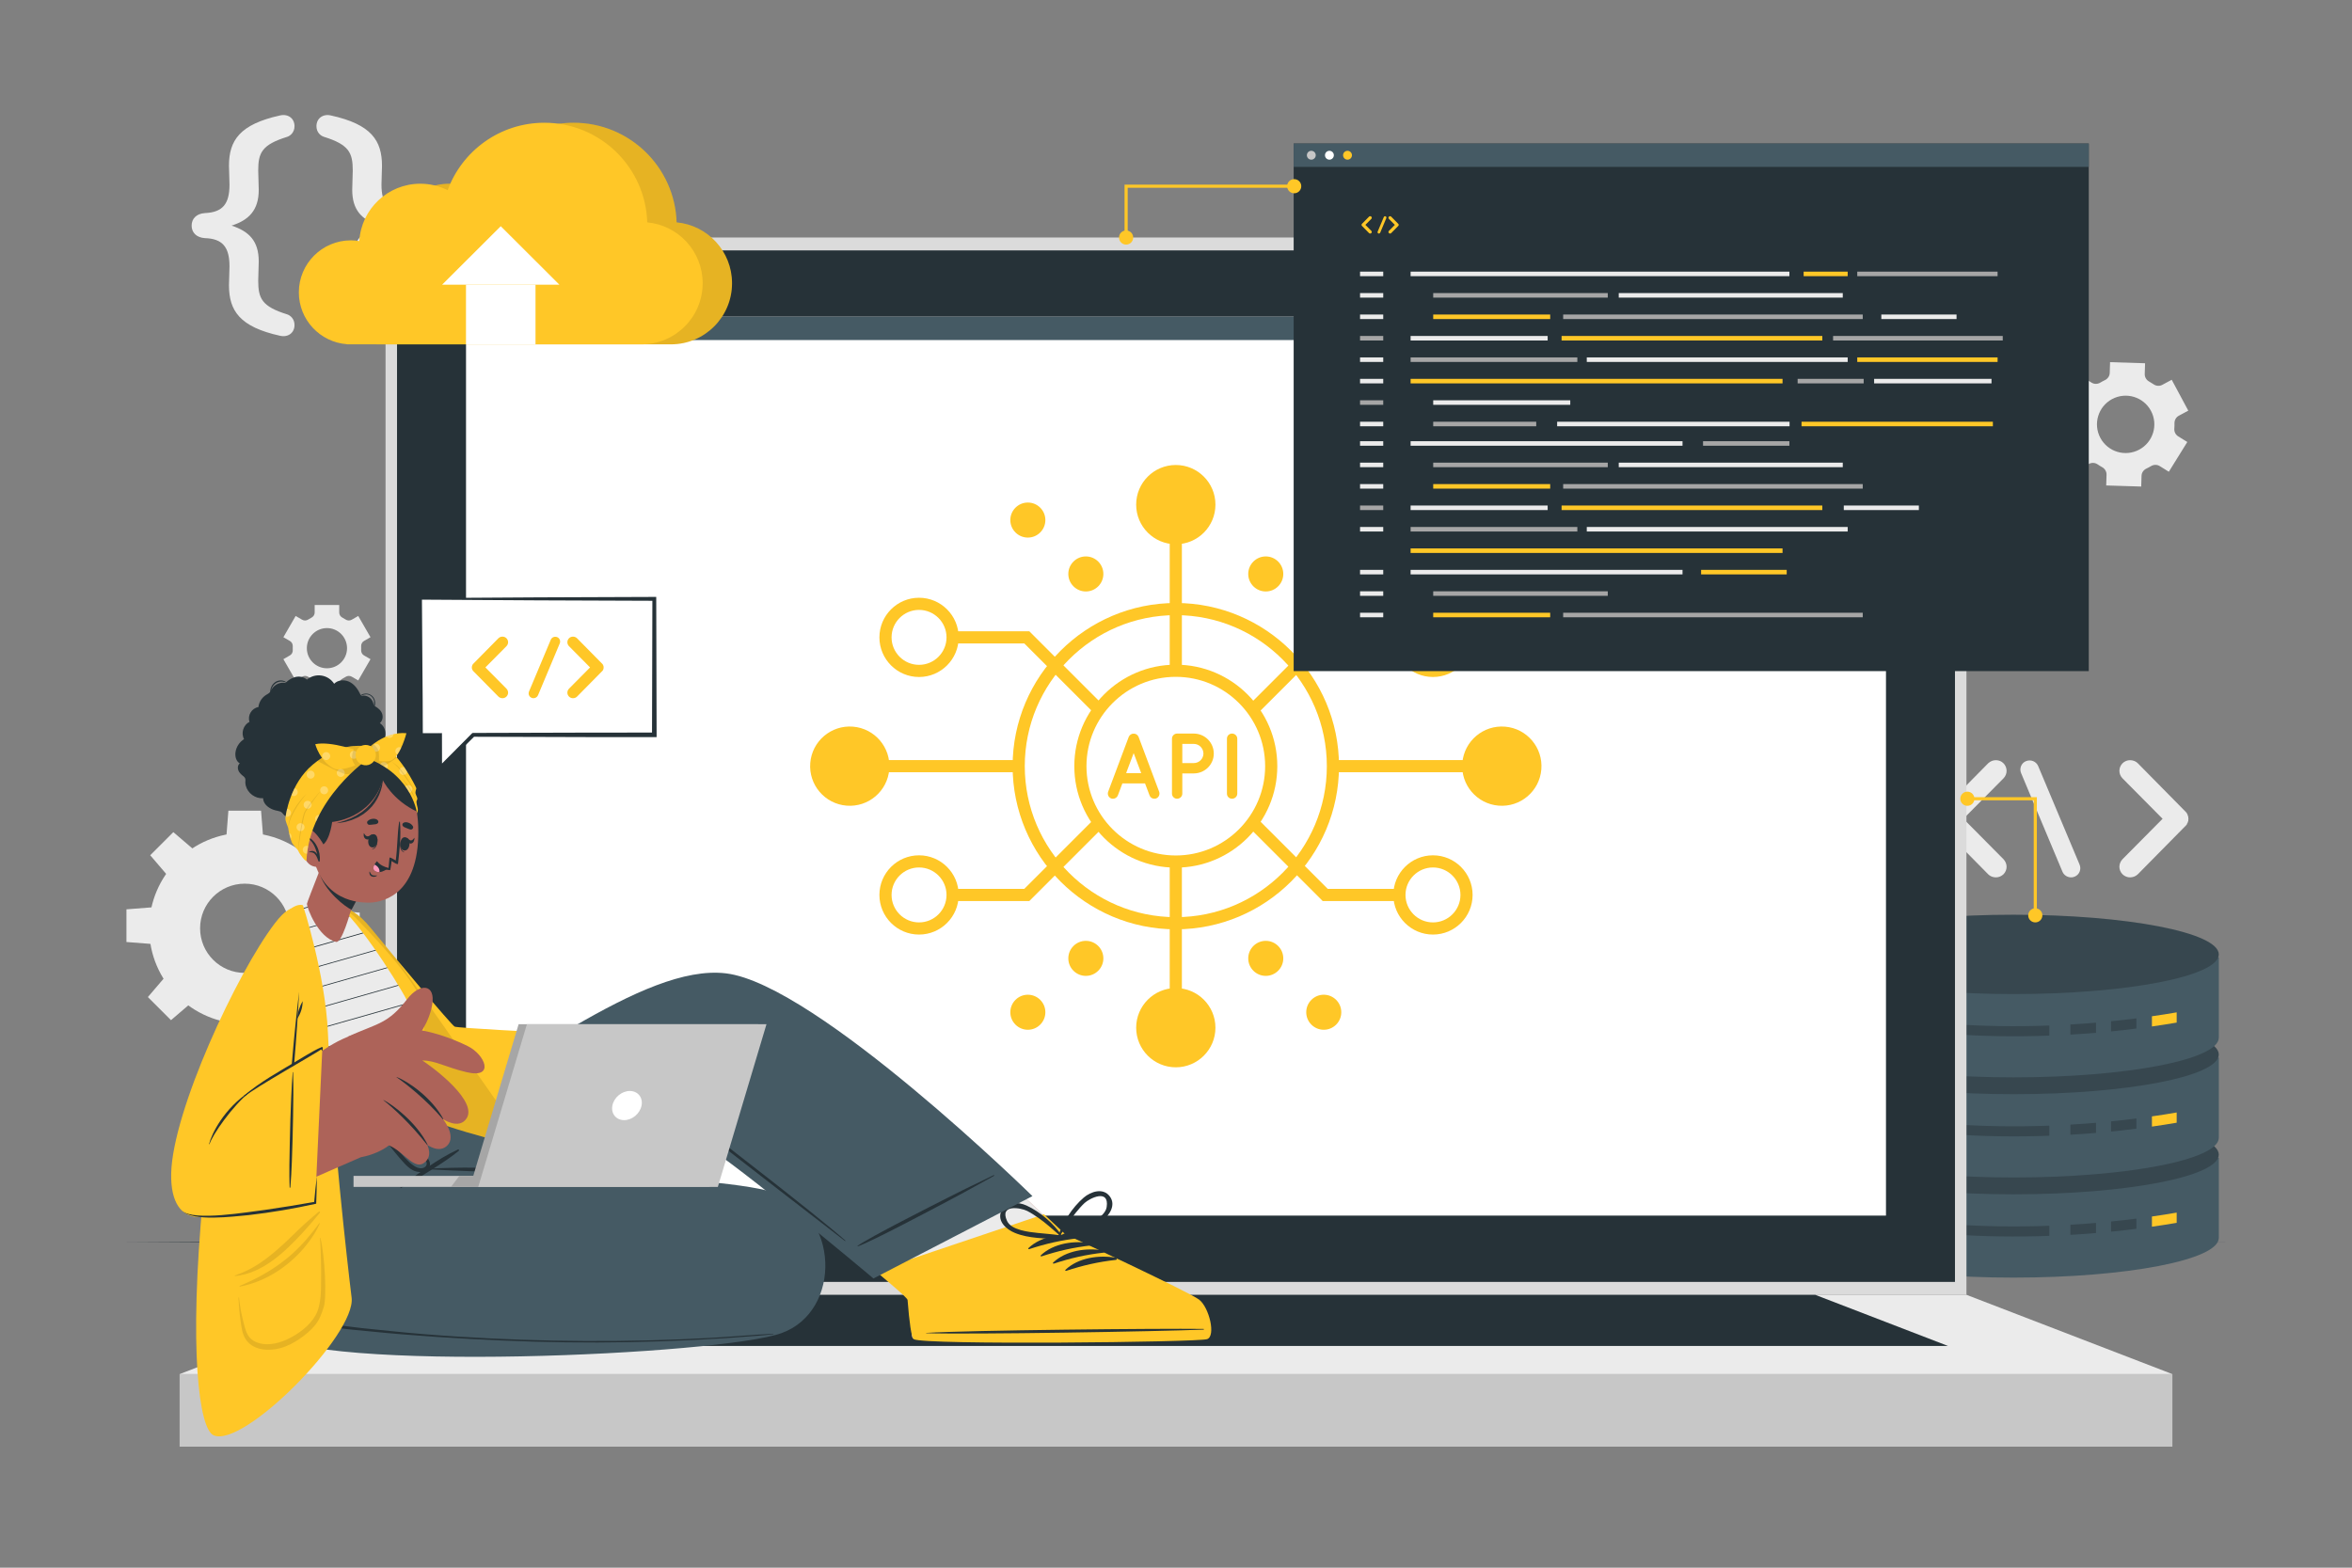 <svg xmlns="http://www.w3.org/2000/svg" viewBox="0 0 750 500"><rect x="0" y="0" width="750" height="500" fill="#808080" stroke="none"/><g id="freepik--background-complete--inject-179"><g><path d="M691.594,150.458l5.887-9.491-2.907-1.8c-.855-.53-1.318-1.496-1.232-2.498,.048-.554,.065-1.111,.053-1.67-.022-1.003,.502-1.936,1.386-2.41l3.013-1.616-5.28-9.845-3.012,1.616c-.884,.474-1.951,.394-2.774-.179-.459-.319-.933-.613-1.42-.88-.882-.483-1.431-1.404-1.399-2.409l.108-3.418-11.163-.347-.103,3.43c-.03,1.006-.647,1.881-1.556,2.311-.247,.117-.492,.24-.735,.37-.242,.13-.481,.266-.714,.407-.857,.518-1.922,.548-2.773,.021l-2.928-1.814-5.887,9.491,2.912,1.807c.855,.53,1.317,1.498,1.23,2.5-.048,.551-.066,1.107-.055,1.663,.021,1.002-.503,1.934-1.386,2.407l-3.014,1.616,5.28,9.845,3.014-1.616c.883-.473,1.949-.394,2.772,.177,.457,.317,.93,.609,1.416,.874,.883,.482,1.433,1.403,1.402,2.408l-.105,3.425,11.163,.347,.106-3.427c.031-1.002,.646-1.874,1.552-2.303,.248-.117,.495-.242,.74-.373,.242-.13,.481-.266,.715-.407,.862-.52,1.931-.55,2.787-.019l2.909,1.805Zm-9.451-7.048c-4.452,2.388-9.992,.716-12.38-3.737-2.388-4.452-.72-10,3.733-12.388,4.452-2.388,10.004-.712,12.392,3.74,2.388,4.452,.708,9.996-3.745,12.384Z" style="fill:#ebebeb;"></path><path d="M118.145,203.234l-3.91-6.777-2.074,1.198c-.61,.352-1.36,.319-1.95-.066-.326-.213-.664-.408-1.013-.586-.626-.318-1.029-.951-1.029-1.653v-2.395h-7.827v2.395c0,.703-.403,1.335-1.029,1.653-.349,.177-.687,.373-1.013,.586-.59,.385-1.34,.419-1.95,.066l-2.074-1.198-3.91,6.777,2.083,1.2c.611,.352,.947,1.022,.911,1.726-.01,.191-.015,.383-.015,.576,0,.193,.005,.385,.015,.576,.036,.701-.298,1.368-.905,1.719l-2.089,1.207,3.91,6.777,2.08-1.199c.61-.352,1.361-.317,1.95,.068,.325,.212,.661,.407,1.009,.584,.625,.319,1.027,.951,1.027,1.653v2.396h7.827v-2.396c0-.702,.402-1.334,1.027-1.653,.347-.177,.684-.372,1.008-.584,.59-.386,1.341-.42,1.951-.068l2.08,1.199,3.91-6.777-2.08-1.2c-.609-.351-.943-1.019-.907-1.721,.01-.192,.015-.385,.015-.58,0-.193-.005-.385-.015-.576-.036-.704,.3-1.375,.911-1.727l2.077-1.198Zm-7.481,3.502c0,3.539-2.867,6.406-6.406,6.406s-6.412-2.866-6.412-6.406,2.873-6.412,6.412-6.412,6.406,2.873,6.406,6.412Z" style="fill:#ebebeb;"></path><g><path d="M78.038,265.6c-16.832,0-30.471,13.639-30.471,30.471,0,16.825,13.639,30.471,30.471,30.471,16.825,0,30.471-13.646,30.471-30.471,0-16.832-13.646-30.471-30.471-30.471Zm0,44.698c-7.861,0-14.234-6.366-14.234-14.227s6.373-14.234,14.234-14.234,14.234,6.373,14.234,14.234-6.373,14.227-14.234,14.227Z" style="fill:#ebebeb;"></path><polygon points="83.897 266.863 72.179 266.863 72.827 258.568 83.249 258.568 83.897 266.863" style="fill:#ebebeb;"></polygon><polygon points="61.593 270.811 53.307 279.097 47.9 272.774 55.27 265.404 61.593 270.811" style="fill:#ebebeb;"></polygon><polygon points="48.614 289.374 48.614 301.092 40.319 300.444 40.319 290.022 48.614 289.374" style="fill:#ebebeb;"></polygon><polygon points="52.562 311.677 60.848 319.963 54.525 325.37 47.155 318.001 52.562 311.677" style="fill:#ebebeb;"></polygon><polygon points="71.125 324.657 82.843 324.657 82.195 332.952 71.772 332.952 71.125 324.657" style="fill:#ebebeb;"></polygon><polygon points="93.428 320.709 101.714 312.423 107.121 318.746 99.752 326.116 93.428 320.709" style="fill:#ebebeb;"></polygon><polygon points="106.408 302.146 106.408 290.428 114.702 291.076 114.702 301.498 106.408 302.146" style="fill:#ebebeb;"></polygon><polygon points="102.46 279.842 94.174 271.557 100.497 266.149 107.867 273.519 102.46 279.842" style="fill:#ebebeb;"></polygon></g><g><path d="M73.014,90.942c0-1.249,.166-4.58,.166-5.995,0-6.079-2.165-8.828-7.827-8.994-2.665-.166-4.247-1.748-4.247-3.996,0-2.25,1.581-3.831,4.247-3.997,5.662-.249,7.827-2.915,7.827-9.078,0-1.415-.166-4.746-.166-5.995,0-8.078,3.414-13.241,16.321-16.071,2.581-.584,4.58,.999,4.58,3.414,0,1.999-1.332,3.081-2.331,3.414-8.076,2.498-9.244,5.08-9.244,10.742,0,1.666,.168,4.413,.168,6.162,0,6.495-3.164,9.659-8.662,11.409,5.58,1.831,8.662,4.912,8.662,11.407,0,1.749-.168,4.496-.168,6.162,0,5.662,1.167,8.245,9.244,10.742,.999,.333,2.331,1.415,2.331,3.414,0,2.416-1.999,3.997-4.58,3.415-12.907-2.832-16.321-7.995-16.321-16.156Z" style="fill:#ebebeb;"></path><path d="M121.811,52.888c0,1.249-.166,4.58-.166,5.995,0,6.162,2.248,8.828,7.912,9.078,2.581,.166,4.164,1.748,4.164,3.997,0,2.248-1.583,3.83-4.164,3.996-5.663,.166-7.912,2.915-7.912,8.994,0,1.415,.166,4.746,.166,5.995,0,8.161-3.414,13.324-16.321,16.156-2.581,.582-4.58-1-4.58-3.415,0-1.999,1.332-3.081,2.414-3.414,7.995-2.498,9.161-5.08,9.161-10.742,0-1.666-.167-4.413-.167-6.162,0-6.495,3.164-9.659,8.66-11.407-5.58-1.832-8.66-4.914-8.66-11.409,0-1.749,.167-4.496,.167-6.162,0-5.662-1.166-8.244-9.161-10.742-1.083-.333-2.414-1.415-2.414-3.414,0-2.414,1.999-3.997,4.58-3.414,12.907,2.83,16.321,7.993,16.321,16.071Z" style="fill:#ebebeb;"></path></g><g><path d="M689.603,261.142l-12.76-12.872c-1.351-1.348-1.351-3.503,0-4.847,1.292-1.295,3.5-1.295,4.844,0l15.132,15.349c.166,.105,.271,.267,.324,.376,.112,0,.112,.108,.112,.108,.105,.105,.158,.323,.27,.484,0,.053,.053,.053,.053,.105,.053,.165,.053,.271,.105,.433,0,.056,.113,.108,.113,.218v.375c0,.052,.052,.214,.052,.27,0,.162-.052,.213-.052,.322v.376c0,.056-.113,.109-.113,.269-.052,.054-.052,.215-.105,.323,0,.053-.053,.162-.165,.215-.053,.161-.053,.27-.158,.431,0,0-.112,.053-.165,.109-.053,.161-.105,.27-.271,.323l-15.132,15.35c-.698,.645-1.562,.968-2.478,.968-.864,0-1.667-.323-2.366-.968-1.351-1.349-1.351-3.447,0-4.848l12.76-12.871Z" style="fill:#ebebeb;"></path><path d="M661.509,279.616c-.324,.161-.751,.213-1.074,.213-1.134,0-2.26-.646-2.749-1.776l-13.194-31.454c-.646-1.453,.054-3.233,1.51-3.822,1.562-.649,3.282,.053,3.927,1.558l13.195,31.402c.646,1.51-.053,3.285-1.614,3.879Z" style="fill:#ebebeb;"></path><path d="M618.163,262.595c0-.109-.052-.109-.052-.162-.053-.108-.053-.269-.159-.483,0-.053-.052-.053-.052-.109v-.432c0-.053-.06-.214-.06-.267,0-.057,.06-.219,.06-.27v-.375c0-.11,.052-.11,.052-.162,.105-.218,.105-.324,.159-.489,0-.052,.052-.052,.052-.105,.06-.162,.166-.27,.27-.484,0,0,0-.108,.053-.108,.112-.11,.218-.271,.383-.376l15.132-15.349c1.345-1.295,3.553-1.295,4.843,0,1.352,1.344,1.352,3.499,0,4.847l-12.758,12.872,12.758,12.871c1.352,1.401,1.352,3.499,0,4.848-.698,.645-1.502,.968-2.418,.968-.863,0-1.78-.323-2.425-.968l-15.132-15.35c-.165-.109-.271-.27-.383-.379-.053,0-.053-.053-.053-.053-.104-.214-.21-.375-.27-.484Z" style="fill:#ebebeb;"></path></g></g></g><g id="freepik--Floor--inject-179"><polygon points="38.732 396.205 122.799 395.956 206.866 395.866 375 395.695 543.134 395.865 627.201 395.955 711.268 396.205 627.201 396.455 543.134 396.545 375 396.716 206.866 396.544 122.799 396.454 38.732 396.205" style="fill:#263238;"></polygon></g><g id="freepik--Database--inject-179"><g><g><path d="M707.528,369.233v25.598c0,6.991-29.314,12.65-65.464,12.65-36.16,0-63.653-5.66-63.653-12.65v-25.598h129.116Z" style="fill:#455a64;"></path><path d="M707.525,368.262c0-6.989-29.308-12.654-65.462-12.654s-63.651,5.665-63.651,12.654,27.497,12.654,63.651,12.654,65.462-5.665,65.462-12.654Z" style="fill:#37474f;"></path><g><path d="M653.481,390.952v3.218c-21.22,.766-40.682-.613-61.634-4.156v-3.265c20.942,3.591,40.425,4.989,61.634,4.204Z" style="fill:#37474f;"></path><path d="M668.367,390.042v3.227c-2.713,.22-5.436,.421-8.159,.575v-3.227c2.713-.153,5.436-.345,8.159-.575Z" style="fill:#37474f;"></path><path d="M681.257,388.663v3.246c-2.691,.345-5.393,.651-8.084,.919v-3.246c2.702-.259,5.382-.575,8.084-.919Z" style="fill:#37474f;"></path><path d="M694.094,386.748v3.265c-2.627,.45-5.254,.862-7.892,1.235v-3.256c2.638-.373,5.265-.785,7.892-1.245Z" style="fill:#FFC727;"></path></g></g><g><path d="M707.528,337.3v25.598c0,6.991-29.314,12.65-65.464,12.65-36.16,0-63.653-5.66-63.653-12.65v-25.598h129.116Z" style="fill:#455a64;"></path><path d="M707.525,336.329c0-6.989-29.308-12.654-65.462-12.654s-63.651,5.665-63.651,12.654,27.497,12.654,63.651,12.654,65.462-5.665,65.462-12.654Z" style="fill:#37474f;"></path><g><path d="M653.481,359.019v3.218c-21.22,.766-40.682-.613-61.634-4.156v-3.265c20.942,3.591,40.425,4.989,61.634,4.204Z" style="fill:#37474f;"></path><path d="M668.367,358.109v3.227c-2.713,.22-5.436,.421-8.159,.575v-3.227c2.713-.153,5.436-.345,8.159-.575Z" style="fill:#37474f;"></path><path d="M681.257,356.73v3.246c-2.691,.345-5.393,.651-8.084,.919v-3.246c2.702-.259,5.382-.575,8.084-.919Z" style="fill:#37474f;"></path><path d="M694.094,354.815v3.265c-2.627,.45-5.254,.862-7.892,1.235v-3.256c2.638-.373,5.265-.785,7.892-1.245Z" style="fill:#FFC727;"></path></g></g><g><path d="M707.528,305.366v25.598c0,6.991-29.314,12.65-65.464,12.65-36.16,0-63.653-5.66-63.653-12.65v-25.598h129.116Z" style="fill:#455a64;"></path><path d="M707.525,304.396c0-6.989-29.308-12.654-65.462-12.654s-63.651,5.665-63.651,12.654,27.497,12.654,63.651,12.654,65.462-5.665,65.462-12.654Z" style="fill:#37474f;"></path><g><path d="M653.481,327.085v3.218c-21.22,.766-40.682-.613-61.634-4.156v-3.265c20.942,3.591,40.425,4.989,61.634,4.204Z" style="fill:#37474f;"></path><path d="M668.367,326.176v3.227c-2.713,.22-5.436,.421-8.159,.575v-3.227c2.713-.153,5.436-.345,8.159-.575Z" style="fill:#37474f;"></path><path d="M681.257,324.797v3.246c-2.691,.345-5.393,.651-8.084,.919v-3.246c2.702-.259,5.382-.575,8.084-.919Z" style="fill:#37474f;"></path><path d="M694.094,322.881v3.265c-2.627,.45-5.254,.862-7.892,1.235v-3.256c2.638-.373,5.265-.785,7.892-1.245Z" style="fill:#FFC727;"></path></g></g></g></g><g id="freepik--Device--inject-179"><g><rect x="122.942" y="75.75" width="504.115" height="337.216" style="fill:#dbdbdb;"></rect><rect x="126.606" y="79.863" width="496.788" height="328.989" style="fill:#263238;"></rect><g><rect x="148.604" y="101.01" width="452.792" height="286.695" style="fill:#fff;"></rect><g><rect x="148.604" y="101.01" width="452.792" height="7.447" style="fill:#455a64;"></rect><g><path d="M155.642,104.734c0,.781-.633,1.414-1.414,1.414s-1.414-.633-1.414-1.414c0-.781,.633-1.414,1.414-1.414s1.414,.633,1.414,1.414Z" style="fill:#c7c7c7;"></path><path d="M161.415,104.734c0,.781-.633,1.414-1.414,1.414s-1.414-.633-1.414-1.414c0-.781,.633-1.414,1.414-1.414s1.414,.633,1.414,1.414Z" style="fill:#fff;"></path><path d="M167.189,104.734c0,.781-.633,1.414-1.414,1.414-.781,0-1.414-.633-1.414-1.414,0-.781,.633-1.414,1.414-1.414,.781,0,1.414,.633,1.414,1.414Z" style="fill:#FFC727;"></path></g></g><g><path d="M374.938,296.398c-28.695,0-52.04-23.345-52.04-52.04s23.345-52.04,52.04-52.04,52.04,23.345,52.04,52.04-23.345,52.04-52.04,52.04Zm0-100.203c-26.557,0-48.163,21.606-48.163,48.163s21.606,48.163,48.163,48.163,48.163-21.606,48.163-48.163-21.606-48.163-48.163-48.163Z" style="fill:#FFC727;"></path><path d="M374.938,276.722c-17.846,0-32.364-14.519-32.364-32.364s14.519-32.365,32.364-32.365,32.364,14.519,32.364,32.365-14.519,32.364-32.364,32.364Zm0-60.852c-15.708,0-28.487,12.779-28.487,28.488,0,15.707,12.779,28.487,28.487,28.487s28.487-12.779,28.487-28.487c0-15.708-12.779-28.488-28.487-28.488Z" style="fill:#FFC727;"></path><g><circle cx="374.938" cy="160.945" r="12.639" style="fill:#FFC727;"></circle><path d="M387.577,327.771c0,6.971-5.668,12.639-12.639,12.639-6.963,0-12.639-5.668-12.639-12.639,0-6.963,5.676-12.639,12.639-12.639,6.971,0,12.639,5.676,12.639,12.639Z" style="fill:#FFC727;"></path><rect x="373" y="172.07" width="3.877" height="41.771" style="fill:#FFC727;"></rect><rect x="373" y="274.874" width="3.877" height="41.771" style="fill:#FFC727;"></rect></g><g><circle cx="478.901" cy="244.358" r="12.639" transform="translate(195.797 701.424) rotate(-85.259)" style="fill:#FFC727;"></circle><circle cx="270.975" cy="244.358" r="12.639" transform="translate(5.741 494.936) rotate(-85.416)" style="fill:#FFC727;"></circle><rect x="426.004" y="242.419" width="41.771" height="3.877" style="fill:#FFC727;"></rect><rect x="282.1" y="242.419" width="41.771" height="3.877" style="fill:#FFC727;"></rect></g><g><path d="M456.942,215.923c-6.969,0-12.639-5.67-12.639-12.639s5.67-12.639,12.639-12.639,12.639,5.67,12.639,12.639-5.67,12.639-12.639,12.639Zm0-21.401c-4.831,0-8.762,3.931-8.762,8.762,0,4.832,3.931,8.762,8.762,8.762s8.762-3.931,8.762-8.762c0-4.831-3.931-8.762-8.762-8.762Z" style="fill:#FFC727;"></path><polygon points="400.641 227.958 397.9 225.217 421.772 201.345 446.241 201.345 446.241 205.222 423.378 205.222 400.641 227.958" style="fill:#FFC727;"></polygon></g><g><path d="M293.062,215.923c-6.969,0-12.639-5.67-12.639-12.639s5.67-12.639,12.639-12.639,12.639,5.67,12.639,12.639-5.67,12.639-12.639,12.639Zm0-21.401c-4.831,0-8.762,3.931-8.762,8.762,0,4.832,3.931,8.762,8.762,8.762s8.762-3.931,8.762-8.762c0-4.831-3.931-8.762-8.762-8.762Z" style="fill:#FFC727;"></path><polygon points="349.363 227.958 326.626 205.222 303.762 205.222 303.762 201.345 328.232 201.345 352.104 225.217 349.363 227.958" style="fill:#FFC727;"></polygon></g><g><path d="M293.062,298.071c-6.969,0-12.639-5.67-12.639-12.639,0-6.969,5.67-12.639,12.639-12.639s12.639,5.67,12.639,12.639c0,6.969-5.67,12.639-12.639,12.639Zm0-21.401c-4.831,0-8.762,3.931-8.762,8.762,0,4.831,3.931,8.762,8.762,8.762s8.762-3.931,8.762-8.762c0-4.832-3.931-8.762-8.762-8.762Z" style="fill:#FFC727;"></path><polygon points="328.232 287.371 303.762 287.371 303.762 283.494 326.626 283.494 349.363 260.758 352.104 263.499 328.232 287.371" style="fill:#FFC727;"></polygon></g><g><path d="M456.942,298.071c-6.969,0-12.639-5.67-12.639-12.639,0-6.969,5.67-12.639,12.639-12.639s12.639,5.67,12.639,12.639c0,6.969-5.67,12.639-12.639,12.639Zm0-21.401c-4.831,0-8.762,3.931-8.762,8.762,0,4.831,3.931,8.762,8.762,8.762s8.762-3.931,8.762-8.762c0-4.832-3.931-8.762-8.762-8.762Z" style="fill:#FFC727;"></path><polygon points="446.241 287.371 421.772 287.371 397.9 263.499 400.641 260.758 423.378 283.494 446.241 283.494 446.241 287.371" style="fill:#FFC727;"></polygon></g><g><path d="M351.839,183.055c0,3.081-2.505,5.587-5.587,5.587-3.078,0-5.587-2.506-5.587-5.587,0-3.078,2.509-5.587,5.587-5.587,3.081,0,5.587,2.509,5.587,5.587Z" style="fill:#FFC727;"></path><path d="M333.344,165.869c0,3.081-2.505,5.587-5.587,5.587-3.078,0-5.587-2.505-5.587-5.587,0-3.078,2.509-5.587,5.587-5.587,3.081,0,5.587,2.509,5.587,5.587Z" style="fill:#FFC727;"></path><path d="M409.21,183.055c0,3.081-2.505,5.587-5.587,5.587-3.078,0-5.587-2.506-5.587-5.587,0-3.078,2.509-5.587,5.587-5.587,3.081,0,5.587,2.509,5.587,5.587Z" style="fill:#FFC727;"></path><path d="M427.705,165.869c0,3.081-2.505,5.587-5.587,5.587-3.078,0-5.587-2.505-5.587-5.587,0-3.078,2.509-5.587,5.587-5.587,3.081,0,5.587,2.509,5.587,5.587Z" style="fill:#FFC727;"></path></g><g><path d="M333.344,322.846c0,3.081-2.505,5.587-5.587,5.587-3.078,0-5.587-2.505-5.587-5.587,0-3.078,2.509-5.587,5.587-5.587,3.081,0,5.587,2.509,5.587,5.587Z" style="fill:#FFC727;"></path><path d="M351.839,305.661c0,3.081-2.505,5.587-5.587,5.587-3.078,0-5.587-2.505-5.587-5.587,0-3.078,2.509-5.587,5.587-5.587,3.081,0,5.587,2.509,5.587,5.587Z" style="fill:#FFC727;"></path><path d="M427.705,322.846c0,3.081-2.505,5.587-5.587,5.587-3.078,0-5.587-2.505-5.587-5.587,0-3.078,2.509-5.587,5.587-5.587,3.081,0,5.587,2.509,5.587,5.587Z" style="fill:#FFC727;"></path><path d="M409.21,305.661c0,3.081-2.505,5.587-5.587,5.587-3.078,0-5.587-2.505-5.587-5.587,0-3.078,2.509-5.587,5.587-5.587,3.081,0,5.587,2.509,5.587,5.587Z" style="fill:#FFC727;"></path></g><g><path d="M365.123,249.852h-7.215l-1.456,3.859c-.267,.653-.891,1.04-1.544,1.04-.208,0-.387-.029-.565-.089-.861-.327-1.277-1.277-.979-2.138l6.562-17.491c.267-.653,.92-1.069,1.574-1.04,.683-.029,1.306,.387,1.573,1.04l6.563,17.491c.296,.861-.118,1.811-.981,2.138-.149,.06-.355,.089-.563,.089-.654,0-1.278-.387-1.515-1.04l-1.456-3.859Zm-1.217-3.267l-2.405-6.386-2.406,6.386h4.81Z" style="fill:#FFC727;"></path><path d="M380.664,246.675h-3.652v6.444c0,.89-.742,1.632-1.663,1.632-.89,0-1.633-.742-1.633-1.632v-17.52c0-.921,.744-1.635,1.633-1.635h5.316c3.534,0,6.385,2.851,6.385,6.386,0,3.472-2.851,6.325-6.385,6.325Zm-3.652-3.298h3.652c1.723,0,3.059-1.366,3.089-3.027-.03-1.724-1.366-3.09-3.089-3.09h-3.652v6.117Z" style="fill:#FFC727;"></path><path d="M391.245,235.599c0-.921,.713-1.635,1.633-1.635,.891,0,1.663,.713,1.663,1.635v17.52c0,.919-.772,1.632-1.663,1.632-.92,0-1.633-.713-1.633-1.632v-17.52Z" style="fill:#FFC727;"></path></g></g></g><g><rect x="57.273" y="438.259" width="635.455" height="23.145" style="fill:#c7c7c7;"></rect><polygon points="57.273 438.259 122.933 412.971 627.066 412.971 692.727 438.259 57.273 438.259" style="fill:#ebebeb;"></polygon><polygon points="128.797 429.289 171.169 412.971 578.831 412.971 621.203 429.289 128.797 429.289" style="fill:#263238;"></polygon></g></g></g><g id="freepik--Tab--inject-179"><g><rect x="412.523" y="45.785" width="253.536" height="168.261" style="fill:#263238;"></rect><g><rect x="412.523" y="45.785" width="253.536" height="7.447" style="fill:#455a64;"></rect><g><path d="M419.562,49.508c0,.781-.633,1.414-1.414,1.414-.781,0-1.414-.633-1.414-1.414s.633-1.414,1.414-1.414c.781,0,1.414,.633,1.414,1.414Z" style="fill:#c7c7c7;"></path><path d="M425.335,49.508c0,.781-.633,1.414-1.414,1.414-.781,0-1.414-.633-1.414-1.414s.633-1.414,1.414-1.414c.781,0,1.414,.633,1.414,1.414Z" style="fill:#fff;"></path><path d="M431.108,49.508c0,.781-.633,1.414-1.414,1.414s-1.414-.633-1.414-1.414,.633-1.414,1.414-1.414,1.414,.633,1.414,1.414Z" style="fill:#FFC727;"></path></g></g><g><g><rect x="433.689" y="86.636" width="7.395" height="1.447" style="fill:#ebebeb;"></rect><rect x="449.81" y="86.636" width="120.787" height="1.447" style="fill:#ebebeb;"></rect><rect x="575.14" y="86.636" width="14.046" height="1.447" style="fill:#FFC727;"></rect><rect x="597.618" y="120.831" width="37.429" height="1.447" style="fill:#ebebeb;"></rect><rect x="592.239" y="86.636" width="44.748" height="1.447" style="fill:#a6a6a6;"></rect><rect x="433.689" y="93.475" width="7.395" height="1.447" style="fill:#ebebeb;"></rect><rect x="457.019" y="93.475" width="55.667" height="1.447" style="fill:#a6a6a6;"></rect><rect x="573.225" y="120.831" width="21.057" height="1.447" style="fill:#a6a6a6;"></rect><rect x="449.81" y="113.992" width="53.17" height="1.447" style="fill:#a6a6a6;"></rect><rect x="457.019" y="100.314" width="37.301" height="1.447" style="fill:#FFC727;"></rect><rect x="584.533" y="107.153" width="54.098" height="1.447" style="fill:#a6a6a6;"></rect><rect x="543.064" y="140.718" width="27.532" height="1.447" style="fill:#a6a6a6;"></rect><rect x="498.459" y="100.314" width="95.529" height="1.447" style="fill:#a6a6a6;"></rect><rect x="449.81" y="120.831" width="118.602" height="1.447" style="fill:#FFC727;"></rect><rect x="516.181" y="93.475" width="71.439" height="1.447" style="fill:#ebebeb;"></rect><rect x="599.912" y="100.314" width="23.985" height="1.447" style="fill:#ebebeb;"></rect><rect x="433.689" y="100.314" width="7.395" height="1.447" style="fill:#ebebeb;"></rect><rect x="433.689" y="107.153" width="7.395" height="1.447" style="fill:#a6a6a6;"></rect><rect x="449.81" y="107.153" width="43.703" height="1.447" style="fill:#ebebeb;"></rect><rect x="457.019" y="127.669" width="43.703" height="1.447" style="fill:#ebebeb;"></rect><rect x="574.471" y="134.508" width="61.013" height="1.447" style="fill:#FFC727;"></rect><rect x="496.539" y="134.508" width="74.111" height="1.447" style="fill:#ebebeb;"></rect><rect x="457.019" y="134.508" width="32.85" height="1.447" style="fill:#a6a6a6;"></rect><rect x="505.989" y="113.992" width="83.197" height="1.447" style="fill:#ebebeb;"></rect><rect x="592.239" y="113.992" width="44.748" height="1.447" style="fill:#FFC727;"></rect><rect x="497.955" y="107.153" width="83.14" height="1.447" style="fill:#FFC727;"></rect><rect x="433.689" y="113.992" width="7.395" height="1.447" style="fill:#ebebeb;"></rect><rect x="433.689" y="120.831" width="7.395" height="1.447" style="fill:#ebebeb;"></rect><rect x="433.689" y="127.669" width="7.395" height="1.447" style="fill:#a6a6a6;"></rect><rect x="433.689" y="134.508" width="7.395" height="1.447" style="fill:#ebebeb;"></rect><rect x="433.689" y="140.718" width="7.395" height="1.447" style="fill:#ebebeb;"></rect><rect x="449.81" y="140.718" width="86.708" height="1.447" style="fill:#ebebeb;"></rect><rect x="433.689" y="147.557" width="7.395" height="1.447" style="fill:#ebebeb;"></rect><rect x="457.019" y="147.557" width="55.667" height="1.447" style="fill:#a6a6a6;"></rect><rect x="449.81" y="168.073" width="53.17" height="1.447" style="fill:#a6a6a6;"></rect><rect x="457.019" y="154.395" width="37.301" height="1.447" style="fill:#FFC727;"></rect><rect x="542.441" y="181.751" width="27.301" height="1.447" style="fill:#FFC727;"></rect><rect x="457.019" y="195.429" width="37.301" height="1.447" style="fill:#FFC727;"></rect><rect x="498.459" y="154.395" width="95.529" height="1.447" style="fill:#a6a6a6;"></rect><rect x="449.81" y="174.912" width="118.602" height="1.447" style="fill:#FFC727;"></rect><rect x="516.181" y="147.557" width="71.439" height="1.447" style="fill:#ebebeb;"></rect><rect x="587.942" y="161.234" width="23.94" height="1.447" style="fill:#ebebeb;"></rect><rect x="433.689" y="154.395" width="7.395" height="1.447" style="fill:#ebebeb;"></rect><rect x="433.689" y="161.234" width="7.395" height="1.447" style="fill:#a6a6a6;"></rect><rect x="449.81" y="161.234" width="43.703" height="1.447" style="fill:#ebebeb;"></rect><rect x="505.989" y="168.073" width="83.197" height="1.447" style="fill:#ebebeb;"></rect><rect x="497.955" y="161.234" width="83.14" height="1.447" style="fill:#FFC727;"></rect><rect x="433.689" y="168.073" width="7.395" height="1.447" style="fill:#ebebeb;"></rect><rect x="433.689" y="181.751" width="7.395" height="1.447" style="fill:#ebebeb;"></rect><rect x="449.81" y="181.751" width="86.708" height="1.447" style="fill:#ebebeb;"></rect><rect x="433.689" y="188.59" width="7.395" height="1.447" style="fill:#ebebeb;"></rect><rect x="457.019" y="188.59" width="55.667" height="1.447" style="fill:#a6a6a6;"></rect><rect x="498.459" y="195.429" width="95.529" height="1.447" style="fill:#a6a6a6;"></rect><rect x="433.689" y="195.429" width="7.395" height="1.447" style="fill:#ebebeb;"></rect></g><g><path d="M437.276,73.628c.2,.207,.2,.518,0,.717-.103,.096-.222,.143-.35,.143-.136,0-.263-.048-.367-.143l-2.239-2.272c-.025-.008-.032-.024-.04-.048-.008-.008-.024-.016-.024-.016-.015-.024-.015-.04-.023-.064-.017-.008-.024-.024-.024-.032-.008-.016-.008-.04-.015-.048,0-.024-.017-.032-.017-.04v-.056c0-.016-.008-.024-.008-.048,0-.008,.008-.032,.008-.04v-.056c0-.016,.017-.024,.017-.032,.008-.024,.008-.04,.015-.064,0-.007,.008-.007,.008-.015,.017-.024,.025-.056,.04-.072,0,0,0-.016,.017-.016,.008-.016,.023-.04,.048-.056l2.239-2.272c.199-.192,.526-.192,.717,0,.2,.199,.2,.518,0,.717l-1.888,1.905,1.888,1.905Z" style="fill:#FFC727;"></path><path d="M439.306,73.883l1.953-4.647c.096-.223,.35-.327,.581-.231,.215,.087,.319,.351,.223,.566l-1.952,4.655c-.072,.167-.239,.263-.407,.263-.048,0-.111-.008-.159-.032-.231-.088-.335-.351-.239-.574Z" style="fill:#FFC727;"></path><path d="M445.92,72.01s0,.008-.008,.008c-.017,.016-.032,.04-.057,.056l-2.239,2.272c-.095,.096-.231,.143-.359,.143-.136,0-.255-.048-.358-.143-.2-.2-.2-.51,0-.717l1.888-1.905-1.888-1.905c-.2-.2-.2-.518,0-.717,.191-.192,.518-.192,.717,0l2.239,2.272c.024,.015,.04,.039,.057,.056,.008,0,.008,.016,.008,.016,.015,.032,.031,.048,.04,.072,0,.008,.008,.008,.008,.015,.008,.025,.008,.04,.024,.072,0,.008,.008,.008,.008,.024v.056c0,.008,.009,.032,.009,.04,0,.008-.009,.032-.009,.039v.064c0,.008-.008,.008-.008,.016-.016,.032-.016,.056-.024,.071,0,.008-.008,.008-.008,.024-.009,.016-.025,.04-.04,.072Z" style="fill:#FFC727;"></path></g></g></g></g><g id="freepik--Lines--inject-179"><g><g><polygon points="649.51 292.052 648.51 292.052 648.51 255.251 627.234 255.251 627.234 254.251 649.51 254.251 649.51 292.052" style="fill:#FFC727;"></polygon><path d="M651.266,291.939c0,1.246-1.01,2.256-2.256,2.256s-2.256-1.01-2.256-2.256,1.01-2.256,2.256-2.256,2.256,1.01,2.256,2.256Z" style="fill:#FFC727;"></path><circle cx="627.348" cy="254.751" r="2.256" style="fill:#FFC727;"></circle></g><g><polygon points="359.595 75.87 358.595 75.87 358.595 58.89 412.802 58.89 412.802 59.89 359.595 59.89 359.595 75.87" style="fill:#FFC727;"></polygon><circle cx="359.095" cy="75.757" r="2.256" transform="translate(151.685 378.526) rotate(-67.5)" style="fill:#FFC727;"></circle><path d="M412.689,61.646c1.246,0,2.256-1.01,2.256-2.256s-1.01-2.256-2.256-2.256-2.256,1.01-2.256,2.256,1.01,2.256,2.256,2.256Z" style="fill:#FFC727;"></path></g></g></g><g id="freepik--Cloud--inject-179"><g><g><path d="M104.659,93.244c0,8.743,6.764,15.903,15.351,16.538v.046h93.927c10.768,0,19.492-8.725,19.492-19.492,0-10.151-7.758-18.498-17.67-19.409-.561-17.642-15.038-31.778-32.818-31.778-14.154,0-26.22,8.955-30.83,21.508-2.623-1.325-5.577-2.061-8.715-2.061-10.363,0-18.839,8.08-19.455,18.286-.874-.147-1.776-.221-2.697-.221-9.157,0-16.584,7.427-16.584,16.584Z" style="fill:#FFC727;"></path><path d="M104.659,93.244c0,8.743,6.764,15.903,15.351,16.538v.046h93.927c10.768,0,19.492-8.725,19.492-19.492,0-10.151-7.758-18.498-17.67-19.409-.561-17.642-15.038-31.778-32.818-31.778-14.154,0-26.22,8.955-30.83,21.508-2.623-1.325-5.577-2.061-8.715-2.061-10.363,0-18.839,8.08-19.455,18.286-.874-.147-1.776-.221-2.697-.221-9.157,0-16.584,7.427-16.584,16.584Z" style="opacity:.1;"></path></g><path d="M95.293,93.244c0,8.743,6.764,15.903,15.351,16.538v.046h93.927c10.767,0,19.492-8.725,19.492-19.492,0-10.151-7.758-18.498-17.67-19.409-.561-17.642-15.038-31.778-32.818-31.778-14.154,0-26.22,8.955-30.83,21.508-2.623-1.325-5.577-2.061-8.715-2.061-10.363,0-18.839,8.08-19.455,18.286-.874-.147-1.776-.221-2.697-.221-9.157,0-16.584,7.427-16.584,16.584Z" style="fill:#FFC727;"></path><g><rect x="148.593" y="90.796" width="22.17" height="19.032" style="fill:#fff;"></rect><polygon points="140.984 90.796 178.372 90.796 159.678 72.147 140.984 90.796" style="fill:#fff;"></polygon></g></g></g><g id="freepik--Character--inject-179"><g><g><g><g><path d="M379.26,425.976c-2.829,1.088-84.998,2.581-88.214,.743-.35-.206-.254-3.832-1.463-13.213-.06-.447-1.934-2.188-4.86-4.642-10.989-9.212-36.811-28.627-36.811-28.627l40.268-33.708,40.475,37.141,10.336,10.155s33.572,18.128,36.896,20.522c3.3,2.406,6.202,10.542,3.373,11.63Z" style="fill:#ad6359;"></path><path d="M379.259,425.972c-2.832,1.096-85.001,2.583-88.213,.749-.347-.206-.249-3.831-1.465-13.217-.054-.445-1.932-2.181-4.862-4.644-3.82-3.201-5.634-4.663-11.32-9.091l52.134-19.167,3.125,3.071,10.331,10.157s33.575,18.122,36.896,20.521c3.299,2.398,6.207,10.537,3.375,11.622Z" style="fill:#ebebeb;"></path></g><g><path d="M384.921,427.108c-2.855,.992-90.402,1.95-93.554,.01-.741-.456-1.42-5.54-1.963-12.506-.068-.873-8.935-7.962-10.15-9.274l53.648-18.069,6.774,6.375s39.481,18.371,42.709,20.87c3.211,2.499,5.39,11.603,2.536,12.595Z" style="fill:#FFC727;"></path><g><path d="M383.706,423.841c-13.754-.177-74.766,.407-88.376,1.278-.111,.007-.11,.082,.002,.086,13.629,.473,74.634-.561,88.378-1.139,.29-.012,.288-.221-.003-.225Z" style="fill:#263238;"></path><g><path d="M344.053,394.222c-5.423-.946-12.031-.038-16.121,3.865-.159,.151,.059,.374,.234,.317,5.319-1.745,10.292-2.884,15.874-3.498,.393-.043,.402-.616,.014-.684Z" style="fill:#263238;"></path><path d="M347.986,396.53c-5.423-.946-12.03-.038-16.12,3.865-.159,.151,.059,.374,.234,.317,5.319-1.746,10.291-2.884,15.874-3.498,.394-.043,.402-.615,.013-.684Z" style="fill:#263238;"></path><path d="M351.919,398.839c-5.423-.947-12.031-.039-16.121,3.865-.159,.151,.059,.374,.234,.317,5.319-1.745,10.291-2.883,15.874-3.498,.393-.043,.402-.616,.013-.684Z" style="fill:#263238;"></path><path d="M355.853,401.147c-5.423-.947-12.031-.039-16.121,3.864-.159,.151,.059,.374,.234,.317,5.319-1.745,10.291-2.883,15.874-3.498,.394-.043,.402-.616,.014-.684Z" style="fill:#263238;"></path><g><path d="M353.901,381.592c-2.16-2.904-6.104-1.54-8.341,.385-3.622,3.116-6.768,7.955-8.189,12.492-.035,.112,.04,.179,.129,.194,.021,.411,.396,.843,.857,.666,4.449-1.707,9.416-2.98,13.209-6.001,2.214-1.764,4.378-4.988,2.335-7.735Zm-9.328,9.769c-2.168,.892-4.366,1.673-6.5,2.646,1.604-2.432,3.095-4.921,4.943-7.191,.882-1.083,1.808-2.178,2.832-3.132,1.592-1.484,7.929-4.676,7.045,1.273-.487,3.279-5.736,5.34-8.319,6.404Z" style="fill:#263238;"></path><path d="M323.601,393.217c4.482,1.849,9.608,1.692,14.356,2.097,.492,.042,.732-.477,.638-.877,.081-.04,.135-.124,.071-.222-2.625-3.964-6.991-7.739-11.336-9.726-2.683-1.228-6.851-1.442-8.12,1.947-1.2,3.206,1.774,5.703,4.391,6.782Zm-2.488-3.829c-2.501-5.469,4.473-4.163,6.415-3.179,1.248,.632,2.442,1.427,3.59,2.222,2.406,1.667,4.529,3.643,6.746,5.535-2.32-.342-4.649-.481-6.979-.737-2.777-.305-8.392-.827-9.771-3.841Z" style="fill:#263238;"></path></g></g></g></g></g><g><path d="M329.221,381.49l-50.688,26.265s-51.711-43.429-56.548-43.781c-4.697-.342-75.879,47.847-111.641,47.997-37.042,.155-38.916-38.654-38.916-38.654l54.035-12.409c38.951-19.198,79.523-53.675,106.059-50.46,28.82,3.494,97.7,71.042,97.7,71.042Z" style="fill:#455a64;"></path><g><path d="M316.839,374.801c-8.556,4.229-6.157,2.901-14.668,7.221-4.165,2.114-25.124,12.69-28.681,15.308-.079,.058-.007,.195,.085,.164,4.189-1.402,24.914-12.428,29.04-14.618,8.431-4.474,5.964-3.277,14.346-7.84,.157-.086,.039-.314-.122-.234Z" style="fill:#263238;"></path><path d="M269.556,395.646c-9.909-8.738-41.285-32.812-42.602-33.869-1.06-.851-2.132-1.96-3.38-2.535-1.064-.491-2.11-.221-3.127,.253-1.501,.7-2.971,1.469-4.46,2.195-2.929,1.43-5.857,2.859-8.785,4.289-11.355,5.543-22.647,11.23-34.09,16.59-11.004,5.154-18.86,10.006-30.354,13.97-11.431,3.942-23.243,6.941-35.258,8.406-1.481,.18-2.966,.336-4.451,.475-.108,.01-.106,.175,.004,.17,11.805-.574,23.423-2.988,34.701-6.455,11.386-3.5,19.113-8.045,29.927-13.021,11.207-5.157,22.253-10.675,33.301-16.165,5.832-2.898,11.652-5.825,17.501-8.69,1.326-.649,3.215-2.057,4.73-1.361,.654,.3,1.201,.832,1.749,1.288,.648,.539,1.297,1.079,1.945,1.619,2.507,2.086,41.212,31.995,42.517,32.982,.098,.074,.231-.056,.134-.141Z" style="fill:#263238;"></path></g></g></g><g><g><path d="M107.327,299.892c5.285,20.866,15.819,45.784,20.165,49.769,5.497,5.04,41.327,13.709,43.108,13.861,4.41,.346,12.515-31.52,7.816-32.092-7.155-.871-33.116-1.702-34.706-3.263-1.649-1.633-12.901-15.188-24.503-30.531-8.007-10.602-15.16-10.691-11.88,2.255Z" style="fill:#ad6359;"></path><g><path d="M167.03,361.894c.53,.254,8.056,3.831,12.688,5.062,3.455,.918,13.473,3.296,14.862-.408,.951-2.525-4.776-4.616-8.792-6.186-2.116-.827-4.748-2.963-4.16-4.325,1.028-2.38,6.477-.134,10.072,1.849,6.952,3.834,16.254,10.808,20.369,7.233,1.553-1.352-.34-3.707-3.084-5.997,4.429,2.641,9.139,4.784,10.924,3.351,1.025-.816,1.049-1.906,.441-3.136,1.359,.408,2.549,.296,3.36-.601,1.387-1.518,.646-3.695-.958-5.909,.497-.063,.939-.327,1.271-.876,2.904-4.651-12.438-17.477-17.67-18.592-15.393-3.298-31.513-2.26-31.513-2.26-5.907,4.941-7.821,30.787-7.808,30.797Z" style="fill:#ad6359;"></path><g><path d="M189.231,347.295c3.619,.484,7.198,1.754,10.301,3.703,3.939,2.475,6.581,5.417,9.905,8.364,.087,.077-.03,.216-.118,.138-1.584-1.401-8.135-6.654-9.824-7.843-3.095-2.18-6.531-3.682-10.277-4.299-.04-.007-.028-.068,.012-.062Z" style="fill:#263238;"></path><path d="M191.94,340.735c4.048,1.01,8.197,2.031,11.975,3.851,4.134,1.992,7.409,5.316,10.627,8.514,1.933,1.921,3.825,3.881,5.668,5.888,.077,.084-.035,.222-.118,.138-3.267-3.305-6.632-6.515-10.095-9.615-3.258-2.916-6.868-5.122-10.99-6.588-2.322-.826-4.704-1.473-7.081-2.117-.045-.012-.032-.083,.014-.071Z" style="fill:#263238;"></path><path d="M196.112,334.957c3.928,.716,7.354,1.326,10.863,3.344,4.646,2.671,9.175,7.246,10.764,8.868,1.756,1.792,3.45,3.641,5.116,5.516,.068,.076-.063,.196-.133,.121-3.804-4.096-7.89-7.976-12.192-11.546-2.056-1.706-4.281-3.183-6.766-4.188-2.457-.994-5.077-1.529-7.658-2.088-.017-.004-.012-.03,.005-.027Z" style="fill:#263238;"></path></g></g></g><g><path d="M174.28,329.314l-9.448,36.048s-30.762-7.158-36.601-12.863c-5.839-5.705-17.597-36.067-21.348-50.879-3.75-14.812,3.834-14.817,11.254-5.728,7.42,9.089,25.862,31.095,26.854,31.544,.992,.449,29.289,1.878,29.289,1.878Z" style="fill:#FFC727;"></path><path d="M161.618,348.95c1.042-3.942,2.115-7.878,3.01-11.861,.508-2.263,1.029-4.525,1.516-6.793,.018-.086-.126-.131-.153-.046-1.203,3.913-2.401,7.841-3.423,11.812-1.018,3.95-2.068,7.892-3.034,11.857-.549,2.255-1.028,4.518-1.439,6.806-.008,.045,.065,.069,.08,.024,1.336-3.875,2.395-7.829,3.444-11.799Z" style="fill:#263238;"></path><path d="M165.757,361.829l-.929,3.53s-30.76-7.157-36.596-12.861c-5.846-5.704-17.604-36.06-21.352-50.877-3.748-14.817,3.836-14.817,11.255-5.726,2.207,2.71,5.409,6.578,8.829,10.676l38.792,55.259Z" style="opacity:.1;"></path></g></g><g><path d="M70.653,376.536s-4.878,35.227,13.1,48.398c17.977,13.171,146.222,7.189,165.477,.242,19.256-6.948,18.806-38.382-2.72-44.944-20.473-6.242-106.702-6.706-108.856-7.483-.539-.194,7.465-5.367,7.419-5.664l-19.796-5.327-54.623,14.779Z" style="fill:#455a64;"></path><g><path d="M97.207,374.757c-.03-.149-.261-.093-.256,.05,.15,3.958-1.176,8.172-3.674,11.261-2.865,3.543-7.196,5.618-11.112,7.767-.376,.207-.066,.796,.327,.664,2.403-.81,4.76-1.95,6.932-3.267,1.977-1.2,3.792-2.683,5.142-4.576,2.489-3.492,3.488-7.68,2.641-11.898Z" style="fill:#263238;"></path><path d="M136.119,369.102c-.927-1.105-1.932-2.153-2.897-3.225-2.281-2.536-4.573-5.083-6.956-7.523-.226-.231-.64,.12-.431,.375,1.616,1.972,3.321,3.876,4.999,5.795,.86,.984,1.723,1.964,2.592,2.94,.812,.911,1.809,1.81,2.424,2.87,.638,1.102-.119,2.088-1.278,2.251-1.037,.146-2.015-.352-2.835-.937-1.861-1.329-3.356-3.271-4.922-4.918-.959-1.008-1.917-2.015-2.889-3.009-1.034-1.058-2.132-2.057-3.162-3.113-.067-.068-.186,.034-.127,.11,.909,1.161,1.754,2.381,2.664,3.546,.91,1.163,1.832,2.315,2.77,3.457,.887,1.081,1.804,2.137,2.745,3.172,.799,.879,1.704,1.731,2.755,2.303,1.699,.924,4.597,1.038,5.411-1.144,.402-1.077-.181-2.137-.864-2.95Z" style="fill:#263238;"></path><path d="M246.571,425.382c-6.699,.35-13.384,.966-20.082,1.335-6.644,.366-13.294,.627-19.946,.789-13.36,.324-26.729,.264-40.087-.208-13.496-.477-28.065-1.329-41.503-2.732-6.43-.671-12.943-1.191-19.314-2.338-5.748-1.035-11.003-3.232-15.415-7.231-8.946-8.11-12.73-20.351-14.511-32.106-.239-1.577-.444-3.159-.626-4.744-.012-.108-.175-.099-.164,.01,1.19,12.076,3.496,24.63,11.436,34.102,3.435,4.098,7.742,7.406,12.723,9.21,6.071,2.199,12.739,2.537,19.092,3.182,13.491,1.369,28.119,2.285,41.661,2.878,13.628,.597,27.275,.794,40.912,.536,13.635-.258,27.272-.909,40.864-2.038,1.66-.138,3.315-.291,4.969-.492,.094-.011,.087-.157-.009-.152Z" style="fill:#263238;"></path><path d="M202.577,375.321c-4.24-.476-8.471-.94-12.729-1.239-4.299-.302-8.602-.541-12.906-.76-8.512-.433-17.044-.791-25.567-.904-4.843-.064-9.676,.075-14.513,.299-.156,.007-.135,.229,.014,.237,8.535,.485,17.067,.734,25.61,1.013,8.525,.279,17.043,.739,25.556,1.263,4.828,.297,9.657,.489,14.488,.719,.355,.017,.404-.588,.048-.628Z" style="fill:#263238;"></path><path d="M146.06,366.622c-3.376,1.529-6.523,3.488-9.59,5.558-3.029,2.044-6.117,4.175-8.829,6.629-.078,.071,.032,.167,.11,.127,3.264-1.645,6.384-3.672,9.479-5.615,3.108-1.951,6.197-3.94,9.05-6.255,.202-.163,.06-.571-.219-.445Z" style="fill:#263238;"></path></g></g><g><g><g><path d="M70.432,380.026l68.264-20.359-7.791-24.631s5.148-8.029,2.531-15.38c-2.334-6.556-18.844-25.678-22.125-28.182-5.628-4.297-15.428-5.417-20.512,1.084-20.956,26.798-20.367,87.467-20.367,87.467Z" style="fill:#ebebeb;"></path><path d="M92.491,290.807l9.747-2.776h.011c.218,.011,.426,.033,.634,.066l-10.818,3.092c.131-.142,.273-.262,.426-.382Zm-6.25,8.676l25.81-7.376c-.076-.066-.142-.131-.208-.186l-25.439,7.267c-.066,.098-.12,.197-.164,.295Zm-3.737,7.704l34.519-9.857c-.066-.066-.131-.142-.186-.208l-34.213,9.769c-.055,.098-.098,.197-.12,.295Zm-2.797,7.42l41.895-11.954-.164-.197-41.644,11.878c-.022,.087-.055,.186-.087,.273Zm-2.175,7.256l48.386-13.812c-.044-.066-.098-.131-.153-.197l-48.167,13.736c-.022,.087-.044,.186-.066,.273Zm-1.748,7.125l54.156-15.451c-.044-.066-.087-.142-.142-.208l-53.959,15.396c-.011,.087-.033,.175-.055,.262Zm-1.41,7.037l58.887-16.795c-.022-.076-.055-.153-.087-.23l-58.756,16.762c-.011,.087-.033,.175-.044,.262Zm-1.147,6.961l60.887-17.374c.011-.087,.011-.175,.022-.251l-60.865,17.363c-.022,.087-.033,.175-.044,.262Zm-.918,6.895l59.783-17.057c.033-.098,.076-.186,.131-.284l-59.882,17.079-.033,.262Zm-.721,6.84l60.701-17.32-.076-.23-60.603,17.287c-.011,.087-.011,.175-.022,.262Zm-.546,6.786l63.171-18.019-.076-.24-63.072,17.997c-.011,.087-.022,.175-.022,.262Zm-.383,6.742l65.476-18.686-.076-.218-65.389,18.642c0,.087,0,.175-.011,.262Zm-.197,6.436c-.011,.087-.011,.164,0,.251l67.596-19.287-.076-.229-67.52,19.265Z" style="fill:#263238;"></path></g><g><path d="M120.603,332.171c-3.075,1.315-6.126,2.742-8.977,4.499-1.418,.874-2.786,1.808-4.142,2.776-.676,.482-1.363,.94-2.056,1.395-.712,.468-1.486,.938-2.294,1.218-.073,.025-.037,.134,.037,.114,.801-.225,1.568-.443,2.334-.774,.728-.314,1.427-.708,2.106-1.118,1.447-.873,2.852-1.813,4.29-2.7,2.9-1.791,5.8-3.581,8.823-5.158,.139-.073,.024-.312-.121-.25Z" style="fill:#263238;"></path><path d="M129.357,332.543c-2.695,.546-5.405,1.23-8.022,2.079-1.316,.427-2.597,.927-3.873,1.463-.609,.256-1.213,.523-1.814,.797-.661,.302-1.282,.693-1.947,.985-.069,.03-.035,.143,.037,.113,.636-.257,1.316-.409,1.966-.628,.653-.22,1.303-.445,1.956-.666,1.306-.442,2.617-.868,3.919-1.322,2.607-.909,5.212-1.787,7.849-2.606,.143-.044,.068-.244-.071-.216Z" style="fill:#263238;"></path></g><g><path d="M96.604,288.746s7.137,21.974,7.959,40.644c1.327,30.134,6.115,72.791,7.561,84.49,1.446,11.698-34.498,48.113-44.02,43.895-4.642-2.056-7.974-27.275-3.325-76.218,1.725-18.157,9.199-62.538,20.038-81.686,7.582-13.394,11.787-11.126,11.787-11.126Z" style="fill:#FFC727;"></path><g style="opacity:.1;"><path d="M101.637,386.462c-2.293,1.921-4.574,3.914-6.721,5.998-2,1.942-3.992,3.894-6.088,5.734-2.05,1.801-4.18,3.51-6.468,5.002-2.348,1.531-4.808,2.68-7.444,3.611-.093,.033-.086,.195,.025,.184,8.751-.809,15.848-7.657,21.515-13.77,1.914-2.065,3.757-4.234,5.531-6.42,.2-.246-.109-.542-.35-.34Z"></path><path d="M101.807,390.151c-2.562,3.445-5.271,6.709-8.461,9.6-3.112,2.821-6.603,5.215-10.288,7.223-2.138,1.165-4.368,2.205-6.615,3.143-.138,.058-.088,.255,.063,.226,8.543-1.609,16.339-6.933,21.602-13.773,1.516-1.97,2.861-4.045,3.862-6.326,.049-.113-.092-.189-.164-.092Z"></path><path d="M102.039,394.853c.472,5.971,.437,16.348,.19,18.608-.225,2.064-.568,4.164-1.588,6.002-1.909,3.441-5.608,6.105-9.117,7.729-3.294,1.525-7.55,2.373-10.82,.334-1.975-1.231-2.489-3.603-3.033-5.713-.671-2.601-1.194-5.247-1.449-7.923-.011-.118-.195-.122-.188,.001,.13,2.44,.309,4.875,.657,7.294,.313,2.173,.545,4.605,1.952,6.388,2.514,3.186,7.101,3.384,10.73,2.409,2.245-.603,4.353-1.712,6.258-3.029,1.791-1.238,3.522-2.657,4.89-4.36,1.364-1.696,2.079-3.662,2.73-5.743,.988-3.159,.332-16.433-1.072-21.998-.022-.089-.148-.09-.141,0Z"></path></g></g><path d="M109.442,290.256c6.682,6.087,20.067,27.04,21.699,31.745,2.059,5.935-.235,13.036-.235,13.036l7.791,24.631-5.981-24.404s4.239-6.569,2.18-14.7c-2.059-8.131-18.905-25.149-21.232-27.572-2.327-2.422-4.222-2.735-4.222-2.735Z" style="fill:#FFC727;"></path></g><g><g><path d="M97.886,288.235c-.051,1.307,3.615,10.891,9.299,12.173,1.852,.414,4.565-9.594,4.565-9.594l.369-.693,5.16-9.705-10.002-11.14-1.471-1.515s-7.893,19.921-7.922,20.474Z" style="fill:#ad6359;"></path><path d="M105.81,267.761s-1.869,4.7-4.034,10.246c1.379,6.036,8.833,11.674,10.345,12.114l5.16-9.701-9.997-11.146-1.473-1.514Z" style="fill:#263238;"></path></g><g><path d="M102.601,263.472c1.457,1.269,3.566,1.708,5.38,.948,1.781-.749,2.95-2.523,3.09-4.419,1.647,1.253,3.83,1.68,5.66,.359,1.894-1.367,2.21-3.788,1.183-5.782-.007-.015-.033-.005-.027,.011,.737,1.915,.403,4.22-1.361,5.458-1.508,1.058-3.122,.853-4.542,.072,1.516,.227,3.113-.011,4.34-.984,1.345-1.068,1.993-2.906,1.499-4.545,1.884-.518,3.715-1.726,4.425-3.616,.599-1.589,.272-3.469-.961-4.634,1.733-.869,2.906-2.762,2.751-4.73-.142-1.849-1.395-3.447-3.074-4.147,2.514-1.502,2.628-5.176,.163-6.83,.805-.683,1.065-1.823,.769-2.849-.337-1.184-1.334-1.996-2.384-2.575,.285-1.05,.09-2.229-.665-3.056-1.008-1.104-2.613-1.219-3.812-.449-.837-1.764-1.991-3.561-3.852-4.339-1.53-.639-3.445-.497-4.633,.714-1.919-2.954-5.954-3.572-8.679-1.324-1.103-.959-2.672-1.191-4.059-.71-1.396,.485-2.171,1.18-2.506,1.543-1.059-.784-2.533-.758-3.608,.008-1.058,.754-1.469,1.9-1.585,3.114-.204,.261-.443,.473-.803,.662-1.621,.851-2.692,2.333-2.917,4.149-2.132,.331-3.536,2.672-2.832,4.706-1.968,.978-2.783,3.582-1.74,5.509-1.457,.933-2.484,2.449-2.728,4.178-.188,1.324,.173,2.881,1.369,3.562-.834,.643-.74,1.95-.163,2.794,.219,.32,.494,.6,.776,.862,.338,.31,.853,.618,1.062,1.036,.222,.431,.079,.974,.095,1.433,.012,.33,.062,.661,.142,.982,.624,2.426,3.034,4.18,5.516,4.005,.072,1.778,1.577,3.009,3.152,3.624,.52,.202,1.047,.312,1.59,.421,.502,.1,.933,.217,1.315,.59,.23,.226,.408,.503,.638,.732,.781,.774,1.832,.875,2.874,.858,.381,4.744,6.102,5.782,9.141,2.66Zm-15.116-45.179c1.028-.997,2.439-1.177,3.721-.594-.066,.078-.106,.133-.106,.133,0,0-.443-.074-.662-.086-.4-.017-.802,.028-1.191,.127-.809,.205-1.561,.651-2.116,1.274-.25,.28-.444,.595-.617,.925-.023,.044-.046,.079-.068,.121,.188-.701,.478-1.355,1.04-1.899Zm31.051,4.919c-.745-1.07-2.126-1.597-3.376-1.243-.014-.032-.031-.063-.045-.095,1.23-.543,2.503-.699,3.534,.469,.72,.816,.773,1.766,.518,2.682l-.018-.009c-.038-.635-.228-1.255-.613-1.804Zm-24.866,37.595l.047-.001c1.084,2.989,4.282,4.383,7.086,3.467-3.023,1.228-6.35,.536-7.133-3.466Z" style="fill:#263238;"></path><path d="M133.371,266.891c-.561,19.283-12.173,21.124-16.331,20.998-3.774-.114-16.612-.982-18.047-20.219-1.434-19.238,7.708-25.072,16.355-25.268,8.647-.196,18.585,5.206,18.023,24.489Z" style="fill:#ad6359;"></path><g><path d="M130.818,264.56c-.439-.122-.824-.307-1.246-.473-.476-.187-.874-.287-1.178-.725-.163-.235-.083-.648,.13-.828,.497-.419,1.137-.335,1.719-.134,.632,.219,1.062,.549,1.414,1.116,.34,.55-.26,1.204-.839,1.043Z" style="fill:#263238;"></path><path d="M117.793,263.073c.456,.001,.876-.075,1.327-.12,.509-.052,.919-.041,1.33-.381,.22-.183,.254-.602,.097-.832-.366-.537-1.004-.629-1.619-.591-.667,.041-1.171,.243-1.662,.695-.475,.438-.073,1.229,.528,1.23Z" style="fill:#263238;"></path><g><g><path d="M120.356,267.565c-.005-.051-.108,.052-.111,.106-.082,1.311-.396,2.8-1.62,3.123-.038,.01-.04,.076,.004,.074,1.463-.067,1.86-2.047,1.728-3.303Z" style="fill:#263238;"></path><path d="M119.317,266.089c-2.088-.358-2.651,3.845-.716,4.176,1.904,.326,2.466-3.877,.716-4.176Z" style="fill:#263238;"></path></g><path d="M118.462,266.201c-.399,.189-.815,.56-1.263,.545-.519-.018-.847-.51-1.125-.978-.029-.049-.07-.017-.078,.039-.12,.804,.08,1.671,.927,1.907,.773,.215,1.434-.423,1.743-1.205,.058-.145-.043-.384-.204-.308Z" style="fill:#263238;"></path></g><g><g><path d="M127.779,268.292c.014-.049,.097,.07,.091,.124-.15,1.305-.102,2.826,1.046,3.359,.036,.017,.027,.082-.017,.072-1.428-.323-1.471-2.342-1.12-3.555Z" style="fill:#263238;"></path><path d="M129.062,267.022c2.119,.015,1.933,4.251-.03,4.237-1.931-.014-1.746-4.25,.03-4.237Z" style="fill:#263238;"></path></g><path d="M129.933,267.339c.325,.239,.638,.662,1.037,.705,.462,.051,.825-.392,1.14-.819,.033-.044,.065-.007,.064,.049-.013,.811-.318,1.642-1.103,1.763-.716,.111-1.206-.607-1.364-1.422-.029-.151,.095-.374,.226-.277Z" style="fill:#263238;"></path></g><path d="M117.924,278.05c.209,.387,.383,.885,.826,1.065,.425,.172,.998,.135,1.446,.104,.044-.003,.071,.051,.034,.081-.475,.38-1.254,.468-1.804,.185-.537-.276-.665-.854-.641-1.416,.003-.079,.108-.075,.138-.019Z" style="fill:#263238;"></path><path d="M124.871,274.599s-.212,1.969-.436,2.867c-.021,.084-.248,.07-.558,.011-.016,.001-.025,.004-.036-.008-1.647-.148-3.107-1.094-3.747-2.629-.04-.103,.097-.168,.165-.091,.967,1.165,2.219,1.715,3.618,2.09,.126-.233,.251-3.384,.396-3.359,.501,.081,1.385,.656,1.923,.971,.561-4.088,.463-8.234,1.083-12.296,.025-.145,.239-.136,.249,0,.411,4.338-.132,9.057-.603,13.294-.054,.529-1.734-.607-2.055-.849Z" style="fill:#263238;"></path><g><path d="M123.332,277.221s-1.125,.854-2.346,.924c-.45,.027-.905-.043-1.329-.3-.872-.524-.643-1.397-.253-2.089,.319-.569,.755-1.012,.755-1.012,0,0,1.002,1.694,3.173,2.476Z" style="fill:#263238;"></path><path d="M120.986,278.145c-.45,.027-.905-.043-1.329-.3-.872-.524-.643-1.397-.253-2.089,.982,.399,1.784,1.379,1.582,2.389Z" style="fill:#ff99ba;"></path></g></g><g><path d="M101.356,269.864c3.573,.484,4.564-7.703,4.564-7.703,0,0,12.449-.922,16.154-13.34,0,0,3.057,6.427,11.008,10.078,0,0-.412-13.611-11.175-16.35,0,0-13.343-4.991-20.963,5.564-7.62,10.555-1.986,21.427,.413,21.752Z" style="fill:#263238;"></path><path d="M122.093,247.903c.037,1.904-.411,3.816-1.177,5.584-.766,1.768-1.877,3.418-3.308,4.739-.33,.359-.746,.621-1.116,.935l-.57,.452c-.202,.134-.41,.259-.618,.383-.419,.243-.827,.505-1.253,.732-.44,.2-.885,.388-1.33,.572-.223,.09-.441,.191-.667,.272l-.693,.2-1.38,.394c-.94,.174-1.887,.3-2.825,.411,.906-.304,1.824-.51,2.71-.818l1.311-.501,.653-.248c.211-.097,.414-.213,.622-.318,.411-.217,.823-.429,1.239-.631,.398-.234,.776-.502,1.164-.75l.58-.376,.534-.437c.345-.303,.737-.555,1.044-.898,1.368-1.234,2.429-2.769,3.304-4.396,.434-.819,.789-1.681,1.084-2.568,.312-.883,.533-1.797,.69-2.733Z" style="fill:#263238;"></path></g><g><path d="M103.254,269.518s-3.487-6.467-6.375-5.291c-2.887,1.176-.75,10.211,2.299,11.768,3.048,1.556,4.544-1.238,4.544-1.238l-.469-5.239Z" style="fill:#ad6359;"></path><path d="M97.557,266.802c-.051-.011-.069,.06-.027,.083,2.129,1.165,3.064,3.373,3.639,5.616-.568-.904-1.42-1.462-2.62-.8-.063,.035-.018,.132,.047,.127,.938-.09,1.58,.146,2.113,.95,.377,.57,.601,1.261,.845,1.896,.081,.212,.454,.147,.405-.092l-.012-.053c.387-2.842-1.364-7.085-4.389-7.727Z" style="fill:#263238;"></path></g><g><g><path d="M97.73,274.404c-.044,.911-2.436-2.389-2.527-2.862-.091-.473-1.778-1.967-2.168-2.906s-1.071-3.643-1.087-4.281c-.016-.638-1.035-2.321-.929-3.433,.106-1.113,1.447-10.993,8.71-17.043,7.262-6.05,13.217-5.943,13.217-5.943,0,0,4.202-.352,9.033,.428,4.831,.78,10.785,12.815,10.78,13.068-.005,.252-.405,.992-.238,1.698,.167,.706,.844,1.484,.405,2.103-.438,.619,.386,2.4,.307,3.102-.078,.703-.281,.864-.2,1.354,.081,.491-1.068-12.071-15.557-17.726,0,0-18.788,12.86-19.746,32.442Z" style="fill:#FFC727;"></path><path d="M133.02,259.551c-.001,.042,.004,.086,.013,.136,.008,.041,.005-.007-.013-.136Z" style="fill:#FFC727;"></path><path d="M133.02,259.551c-.002,.042,.004,.089,.013,.136,.008,.04,.005-.007-.013-.136Z" style="fill:#FFC727;"></path><path d="M128.37,244.654c.177-.034,.354-.03,.523,.009l.001,.003c.337,.494,.659,.986,.962,1.47l.001,.003c-.091,.497-.477,.909-1.005,1.01-.691,.133-1.357-.318-1.489-1.006-.133-.688,.317-1.357,1.008-1.49Zm-7.095-.9c.761,.429,1.475,.88,2.143,1.346,.207-.275,.299-.633,.229-.999-.133-.688-.798-1.139-1.49-1.005-.394,.076-.712,.327-.882,.659Zm7.997,7.082c.502,.704,.941,1.397,1.321,2.07,.605-.197,.979-.812,.856-1.448-.133-.691-.799-1.142-1.49-1.009-.276,.053-.51,.192-.688,.387Zm-26.441-9.246c.213,.57,.813,.917,1.43,.798,.688-.133,1.139-.798,1.006-1.486-.042-.22-.138-.417-.275-.577-.692,.364-1.415,.78-2.161,1.265Zm-.718,10.71c.133,.689,.799,1.14,1.488,1.007,.689-.133,1.14-.799,1.007-1.488-.133-.689-.799-1.14-1.488-1.007-.689,.133-1.14,.799-1.007,1.488Zm16.564-13.57c.133,.688,.799,1.142,1.487,1.009,.688-.133,1.138-.801,1.006-1.489l-.002-.009c-.833-.116-1.643-.198-2.403-.257l-.003,.001c-.101,.228-.135,.485-.085,.746Zm-7.103,2.25c.133,.689,.799,1.14,1.488,1.007s1.14-.799,1.007-1.488c-.133-.689-.799-1.14-1.488-1.007-.689,.133-1.14,.799-1.007,1.488Zm-4.164,5.774c.133,.689,.799,1.14,1.488,1.007,.689-.133,1.14-.799,1.007-1.488-.133-.689-.799-1.14-1.488-1.007-.689,.133-1.14,.799-1.008,1.488Zm-9.605,.556c.133,.689,.799,1.14,1.488,1.007,.689-.133,1.14-.799,1.007-1.488s-.799-1.14-1.488-1.007c-.689,.133-1.14,.799-1.007,1.488Zm-.956,9.619c.133,.689,.799,1.14,1.488,1.007,.689-.133,1.14-.799,1.007-1.488-.133-.689-.799-1.14-1.488-1.007-.689,.133-1.14,.799-1.007,1.488Zm-.279,14.348c.123,.639,.704,1.07,1.336,1.026,.091-.828,.216-1.646,.374-2.448-.216-.087-.456-.115-.704-.067-.688,.133-1.139,.798-1.006,1.49Zm3.946-9.894c.044,.226,.143,.426,.287,.588,.319-.714,.657-1.413,1.014-2.095-.097-.004-.196,.002-.295,.021-.688,.133-1.139,.798-1.006,1.486Zm-7.594-7.729c.277,.204,.632,.293,.992,.224,.688-.133,1.139-.798,1.006-1.486-.1-.518-.502-.903-.988-1.006-.382,.771-.717,1.533-1.01,2.268Zm1.659,10.408c.133,.689,.799,1.14,1.488,1.007,.689-.133,1.14-.799,1.007-1.488-.133-.689-.799-1.14-1.488-1.007-.689,.133-1.14,.799-1.007,1.488Zm-2.409,1.568c.14,.61,.326,1.323,.504,1.932,.214-.273,.311-.639,.24-1.008-.082-.428-.369-.765-.744-.924Zm-1.092-5.184c.208,.079,.437,.099,.669,.054,.688-.133,1.139-.798,1.006-1.49-.114-.592-.622-1.008-1.201-1.029-.259,1.079-.401,1.939-.474,2.464Z" style="fill:#fff; opacity:.3;"></path><g><path d="M95.203,271.541c-.062-.9,.074-1.797,.19-2.688,.117-.892,.264-1.781,.419-2.668,.312-1.773,.635-3.547,1.036-5.3,.099-.437,.193-.881,.32-1.3,.135-.401,.366-.785,.601-1.165,.473-.759,1.006-1.486,1.526-2.221,.524-.732,1.063-1.454,1.607-2.173l1.629-2.16c-1.19,1.357-2.334,2.753-3.432,4.188-.552,.715-1.08,1.449-1.574,2.212-.242,.383-.488,.774-.646,1.227-.138,.443-.236,.881-.34,1.322-.378,1.769-.706,3.544-.967,5.332-.126,.894-.247,1.789-.333,2.689-.041,.45-.075,.901-.091,1.353-.019,.45-.024,.907,.053,1.353Z" style="fill:#050400; opacity:.1;"></path><path d="M97.752,253.141c-.786,.736-1.494,1.552-2.165,2.396-.669,.846-1.288,1.734-1.827,2.673-.528,.942-1.027,1.911-1.346,2.951-.325,1.032-.532,2.114-.467,3.193,.031-.268,.06-.535,.084-.801,.007-.134,.035-.264,.067-.395l.087-.391c.029-.13,.05-.261,.084-.39l.119-.382c.086-.252,.144-.512,.255-.756l.296-.741,.341-.722c.107-.243,.239-.475,.364-.711,.126-.235,.247-.472,.389-.698,.525-.929,1.129-1.812,1.747-2.685,.308-.438,.632-.865,.963-1.286,.324-.428,.664-.843,1.009-1.256Z" style="fill:#050400; opacity:.1;"></path><path d="M132.409,252.551c-.371-.959-.937-1.824-1.474-2.692-.545-.867-1.127-1.709-1.718-2.543-.608-.826-1.183-1.663-1.881-2.436-.708-.754-1.52-1.401-2.409-1.911,.408,.309,.803,.63,1.172,.981,.375,.343,.733,.703,1.055,1.091,.32,.387,.616,.8,.914,1.215l.891,1.243,1.774,2.494c.297,.415,.585,.836,.869,1.259,.289,.421,.57,.845,.806,1.299Z" style="fill:#050400; opacity:.1;"></path><path d="M132.798,255.683c-.214-.708-.512-1.385-.82-2.056-.309-.671-.653-1.325-1.033-1.962-.195-.315-.397-.631-.629-.925-.237-.282-.467-.57-.711-.847l-.723-.837c-.25-.271-.491-.55-.748-.814,.201,.31,.418,.607,.627,.911l.652,.889c.215,.298,.443,.586,.664,.878,.217,.288,.41,.595,.598,.907,.38,.622,.729,1.267,1.087,1.908,.178,.321,.352,.644,.522,.969,.179,.322,.345,.649,.513,.977Z" style="fill:#050400; opacity:.1;"></path></g><path d="M101.23,242.7c2.395,1.3,7.889,4.203,9.202,4.224,.306,.005,.769-.049,1.334-.135,3.216-3.118,5.71-4.826,5.71-4.826,1.815,.708,3.422,1.524,4.841,2.414,1.669-.814,3.55-2.237,4.231-2.77-1.491-1.7-3.083-3.004-4.57-3.245-4.832-.78-9.033-.427-9.033-.427,0,0-5.149-.092-11.714,4.764Z" style="fill:#050400; opacity:.1;"></path></g><g><g><path d="M116.856,239.147s5.639-5.957,12.74-5.295c0,0-1.709,6.822-4.621,8.58-1.448,.875-6.982,.213-7.43-.823-.448-1.036-.689-2.461-.689-2.461Z" style="fill:#FFC727;"></path><path d="M125.487,234.162c-.036,.563-.446,1.054-1.029,1.166-.471,.091-.934-.093-1.217-.441,.709-.291,1.455-.541,2.246-.725Zm.609,5.647c.073,.378,.305,.684,.616,.859,.465-.675,.882-1.443,1.239-2.216-.249-.139-.548-.19-.849-.133-.688,.133-1.138,.801-1.006,1.489Zm-7.421-1.078c.133,.689,.799,1.14,1.488,1.007,.689-.133,1.14-.799,1.007-1.488-.133-.689-.799-1.14-1.488-1.007-.689,.133-1.14,.799-1.007,1.488Z" style="fill:#fff; opacity:.3;"></path><path d="M116.855,239.151s.247,1.419,.689,2.449c.013,.041,.04,.088,.087,.128,.027,.047,.074,.087,.134,.135,.04,.02,.074,.054,.128,.081,.571,.371,1.727,.648,2.971,.784,.042-.955,.03-2.206-.124-3.14-.133-.807-.892-1.642-1.678-2.322-1.407,1.027-2.208,1.887-2.208,1.887Z" style="fill:#050400; opacity:.1;"></path></g><g><path d="M114.965,239.736s-9.352-3.507-14.437-2.382c0,0,1.482,5.563,6.06,7.819,2.05,1.01,9.218-1.603,9.112-2.812-.106-1.209-.735-2.625-.735-2.625Z" style="fill:#FFC727;"></path><path d="M103.78,239.895c.689-.133,1.355,.318,1.488,1.007,.133,.689-.318,1.355-1.007,1.488-.689,.133-1.355-.318-1.488-1.007-.133-.689,.318-1.355,1.007-1.488Zm7.794,1.086c.133,.689,.799,1.14,1.488,1.007s1.14-.799,1.007-1.488c-.133-.689-.799-1.14-1.488-1.007-.689,.133-1.14,.799-1.007,1.488Zm-3.519,4.413c.311-.005,.645-.037,.996-.086-.2-.068-.415-.084-.635-.042-.13,.025-.251,.068-.361,.128Z" style="fill:#fff; opacity:.3;"></path><path d="M112.82,239.011c-.364,.86-.729,2.124-.495,3.234,.127,.619,.496,1.258,.939,1.851,1.427-.597,2.47-1.267,2.437-1.738-.106-1.197-.736-2.624-.736-2.624,0,0-.833-.317-2.144-.723Z" style="fill:#050400; opacity:.1;"></path></g><path d="M113.495,241.714c.483,1.726,2.274,2.733,3.999,2.25,1.726-.483,2.733-2.274,2.25-3.999-.483-1.726-2.274-2.733-3.999-2.25-1.726,.483-2.733,2.274-2.25,3.999Z" style="fill:#FFC727;"></path></g></g></g></g><g><path d="M84.479,300.173c-14.761,27.019-28.237,78.825-20.791,86.417,8.293,8.456,28.793-29.364,28.188-31.057-.457-1.28,2.026-31.117,4.15-52.91,2.122-21.772-7.897-9.131-11.547-2.45Z" style="fill:#ffc4c0;"></path><g><path d="M92.079,355.51c.061-3.132,3.763-42.6,4.514-54.96,.674-11.095-2.379-14.697-8.969-6.054-12.133,15.912-32.59,59.895-33.035,79.746-.428,19.123,14.544,16.395,24.16,4.887,7.873-9.422,13.329-23.619,13.329-23.619Z" style="fill:#FFC727;"></path><g><path d="M91.623,360.606c.73-14.557,2.031-29.811,3.757-44.298-.739,14.574-2.024,29.822-3.757,44.298h0Z" style="fill:#263238;"></path><path d="M94.803,324.892c.104-2.011,.727-3.838,1.697-5.59,.031,2.015-.619,3.903-1.697,5.59h0Z" style="fill:#263238;"></path></g></g></g><g><g><path d="M64.751,385.821c7.954,2.978,19.623-3.434,50.519-16.822,4.275-1.853-.682-35.542-5.349-33.798-5.879,2.196-28.216,11.993-29.76,12.916-13.015,7.782-20.806,35.684-15.411,37.704Z" style="fill:#ad6359;"></path><g><path d="M110.907,330.627c9.63-4.352,12.771-3.991,18.948-11.98,4.053-5.242,9.14-4.904,7.944,1.883-1.956,11.102-13.202,19.326-17.922,21.055l-8.971-10.958Z" style="fill:#ad6359;"></path><path d="M87.078,348.138s9.44-9.584,19.244-15.237c6.78-3.909,21.824-9.528,42.81,.73,5.543,2.709,8.789,10.484-.339,8.333-6.656-1.569-10.074-3.781-14.117-3.725,0,0,5.178,10.04,2.256,14.764-1.305,2.111-5.003,7.791-8.513,11.803,0,0-1.079-.53-2.351-1.395,0,0-3.145,4.156-10.925,5.661l-28.065-20.933Z" style="fill:#ad6359;"></path><g><path d="M113.388,330.203c4.024,.793,12.526,2.617,18.961,6.528,7.148,4.344,19.747,14.639,16.485,19.882-2.391,3.845-7.547,.337-7.547,.337,0,0,4.31,5.353,1.391,8.353-2.661,2.734-6.486-.218-6.486-.218,0,0,2.057,3.697-1.014,5.837-3.693,2.575-7.396-5.595-13.39-6.219-1.346-.14-8.4-34.5-8.4-34.5Z" style="fill:#ad6359;"></path><g><path d="M126.499,343.519c3.663,1.366,11.184,6.604,14.796,13.258,.082,.151,.012,.293-.092,.172-5.533-6.482-11.912-11.427-14.745-13.363-.038-.026,0-.083,.041-.067Z" style="fill:#263238;"></path><path d="M122.324,350.862c3.039,1.504,10.55,7.248,13.978,14.117,.077,.154-.003,.292-.102,.166-5.502-7.011-11.209-12.117-13.921-14.218-.036-.028,.006-.084,.045-.065Z" style="fill:#263238;"></path></g></g></g></g><g><path d="M102.789,334.318l-2.292,49.321s-34.601,7.547-41.284,3.198c-4.777-3.109,6.189-29.519,20.325-38.604l23.25-13.915Z" style="fill:#FFC727;"></path><path d="M66.681,364.853c.766-3.225,4.767-11.286,12.859-16.655,.071-.047,.163,.055,.095,.11-5.64,4.583-11.825,13.553-12.827,16.594-.026,.08-.146,.032-.127-.049Z" style="fill:#263238;"></path><path d="M92.35,378.712c-.154-4.769-.054-9.541,.06-14.313,.114-4.775,.218-9.552,.451-14.325,.132-2.696,.247-5.395,.473-8.086,.006-.071,.125-.078,.127-.004,.156,4.761,.075,9.539-.007,14.304-.082,4.776-.214,9.556-.391,14.33-.1,2.698-.249,5.394-.473,8.086-.011,.133-.235,.148-.24,.008Z" style="fill:#263238;"></path><path d="M102.556,333.967c-1.721,.709-3.309,1.67-4.919,2.603-1.608,.932-3.201,1.891-4.784,2.865-3.148,1.937-10.042,5.683-15.138,10.093-.056,.049,.469,.074,.522,.023,2.319-2.224,22.736-13.757,24.255-14.886,.024,.141,.051,.282,.097,.423,.031,.096,.18,.127,.212,.011,.075-.275,.073-.535,.129-.813,.045-.228-.15-.41-.373-.318Z" style="fill:#263238;"></path><path d="M101.031,375.242c-.005,2.892-.095,5.78-.204,8.668-7.122,1.571-14.316,2.81-21.561,3.639-4.877,.426-17.746,2.157-21.189-1.371,3.699,3.407,21.011,.342,26.408-.291,5.165-.73,10.837-1.677,15.944-2.58l-.27,.31c.246-2.796,.523-5.588,.871-8.374h0Z" style="fill:#263238;"></path></g></g><g><rect x="112.733" y="375.039" width="78.391" height="3.516" style="fill:#c7c7c7;"></rect><polygon points="146.487 375.039 143.803 378.555 208.104 378.555 208.104 375.039 146.487 375.039" style="fill:#a6a6a6;"></polygon><g><polygon points="149.865 378.551 226.263 378.551 241.772 326.664 165.375 326.664 149.865 378.551" style="fill:#a6a6a6;"></polygon><polygon points="152.508 378.551 228.906 378.551 244.416 326.664 168.018 326.664 152.508 378.551" style="fill:#c7c7c7;"></polygon><path d="M195.277,352.608c-.498,2.568,1.18,4.65,3.749,4.65s5.054-2.082,5.552-4.65c.498-2.568-1.18-4.65-3.749-4.65s-5.054,2.082-5.552,4.65Z" style="fill:#fff;"></path></g></g></g></g></g><g id="freepik--Speech_Bubble--inject-179"><g><polygon points="134.295 190.999 134.295 234.375 140.383 234.375 140.383 244.897 150.905 234.375 208.646 234.375 208.646 190.999 134.295 190.999" style="fill:#fff;"></polygon><g><path d="M134.295,190.999l.156,21.753c.074,7.233,.116,14.428,.124,21.624l-.28-.28,6.088-.016,.296-.001,.001,.297,.028,10.521-.554-.229,10.493-10.55c.122-.131,.097-.106,.258-.107,16.995-.041,40.981-.146,57.741-.117l-.481,.481,.117-43.376,.364,.364c-18.534-.018-55.819-.226-74.351-.364h0Zm0,0c18.525-.136,55.825-.342,74.351-.364l.363-.001,.001,.365,.117,43.376,.001,.479-.482,.002c-16.672,.061-40.817-.107-57.741-.117l.257-.107-10.55,10.493-.556,.553,.002-.782,.028-10.521,.296,.296-6.088-.016-.28-.001c-.041-12.731,.24-30.767,.28-43.655h0Z" style="fill:#263238;"></path><path d="M139.805,246.282l.031-11.362-5.01-.013v.072l-.073-.073-.987-.003-.001-.248c-.001-.244-.001-.491-.002-.739l-.07-.07h.07c-.016-7.307,.068-16.244,.148-24.896,.06-6.482,.117-12.605,.134-17.951l-.002-.252,.252,.002c18.692-.138,56.019-.342,74.351-.364l.613-.001,.001,.615,.119,44.104-.732,.004c-10.06,.037-22.794-.01-35.11-.055-7.968-.029-15.722-.058-22.379-.062l-10.2,10.145,0,.136-.097-.04-1.058,1.052Zm.504-1.281v.075l.053-.053-.053-.022Zm.647-.785l0,.215,9.699-9.646v-.045c0-.167,.047-.187,.412-.338l.344-.143-.505,.001-.049-0-.022,.024-9.878,9.932Zm-.621-9.294l-.024,9.234,.145-.145-.024-9.089h-.096Zm.596,.001l.023,8.586,9.516-9.567c.125-.134,.192-.19,.377-.181,4.72-.011,9.91-.027,15.332-.043,13.923-.043,29.668-.093,41.738-.074l.113-42.03c-18.485-.022-54.938-.224-73.483-.362l.154,21.499c.073,7.141,.114,14.235,.124,21.094l5.014-.013v-.056l.056,.056,1.033-.003,.003,1.038,.058,.058h-.058Zm10.729-.433c6.544,.005,14.109,.033,21.879,.062,12.019,.043,24.437,.087,34.375,.057l.001-.466c-12.07-.021-27.813,.03-41.735,.074-5.042,.016-9.883,.03-14.287,.042l-.233,.232Zm57.215-.473l-.59,.59,.359-.001,.232-.001-.001-.587Zm-74.051,.389l5.012,.013v-.089l-5.012,.013v.063Zm5.569-.078l.036,.035v-.035h-.036Zm-6.105-10.53c-.021,3.545-.033,6.943-.026,10.046h.062c-.004-3.301-.017-6.657-.036-10.046Zm74.128,9.844c.077,0,.153,0,.229,0l.229,0-.113-42.031h-.231l-.113,42.03Zm.104-42.759l.24,.24-.001-.24-.113,0h-.125Zm-32.224,.115c12.018,.059,23.611,.103,31.734,.113l.001-.227c-8.115,.011-19.709,.056-31.735,.114Z" style="fill:#263238;"></path></g><g><path d="M161.487,219.634c.71,.736,.71,1.839,0,2.547-.367,.339-.789,.509-1.243,.509-.481,0-.935-.17-1.302-.509l-7.952-8.066c-.087-.027-.115-.085-.142-.17-.028-.03-.087-.057-.087-.057-.055-.085-.055-.142-.083-.227-.059-.028-.087-.085-.087-.113-.028-.057-.028-.141-.055-.17,0-.084-.059-.112-.059-.141v-.198c0-.057-.027-.084-.027-.169,0-.03,.027-.115,.027-.142v-.197c0-.058,.059-.085,.059-.114,.027-.085,.027-.141,.055-.228,0-.027,.028-.027,.028-.055,.059-.085,.087-.199,.142-.254,0,0,0-.057,.059-.057,.028-.058,.083-.143,.17-.198l7.952-8.066c.706-.681,1.867-.681,2.545,0,.71,.706,.71,1.839,0,2.547l-6.705,6.764,6.705,6.764Z" style="fill:#FFC727;"></path><path d="M168.696,220.539l6.934-16.501c.339-.791,1.243-1.16,2.064-.819,.765,.309,1.133,1.245,.793,2.009l-6.934,16.529c-.257,.594-.849,.933-1.445,.933-.17,0-.394-.028-.564-.112-.82-.312-1.188-1.245-.848-2.038Z" style="fill:#FFC727;"></path><path d="M192.18,213.888s0,.028-.028,.028c-.059,.057-.114,.142-.201,.199l-7.952,8.066c-.339,.339-.821,.509-1.275,.509-.481,0-.903-.17-1.27-.509-.71-.709-.71-1.811,0-2.547l6.705-6.764-6.705-6.764c-.71-.708-.71-1.841,0-2.547,.678-.681,1.839-.681,2.545,0l7.952,8.066c.087,.055,.142,.14,.201,.198,.028,0,.028,.057,.028,.057,.055,.112,.11,.17,.142,.254,0,.028,.027,.028,.027,.055,.028,.087,.028,.142,.083,.257,0,.027,.028,.027,.028,.085v.197c0,.027,.032,.112,.032,.142,0,.027-.032,.112-.032,.14v.227c0,.029-.028,.029-.028,.057-.055,.113-.055,.198-.083,.254,0,.028-.027,.028-.027,.085-.032,.057-.087,.142-.142,.254Z" style="fill:#FFC727;"></path></g></g></g></svg>
